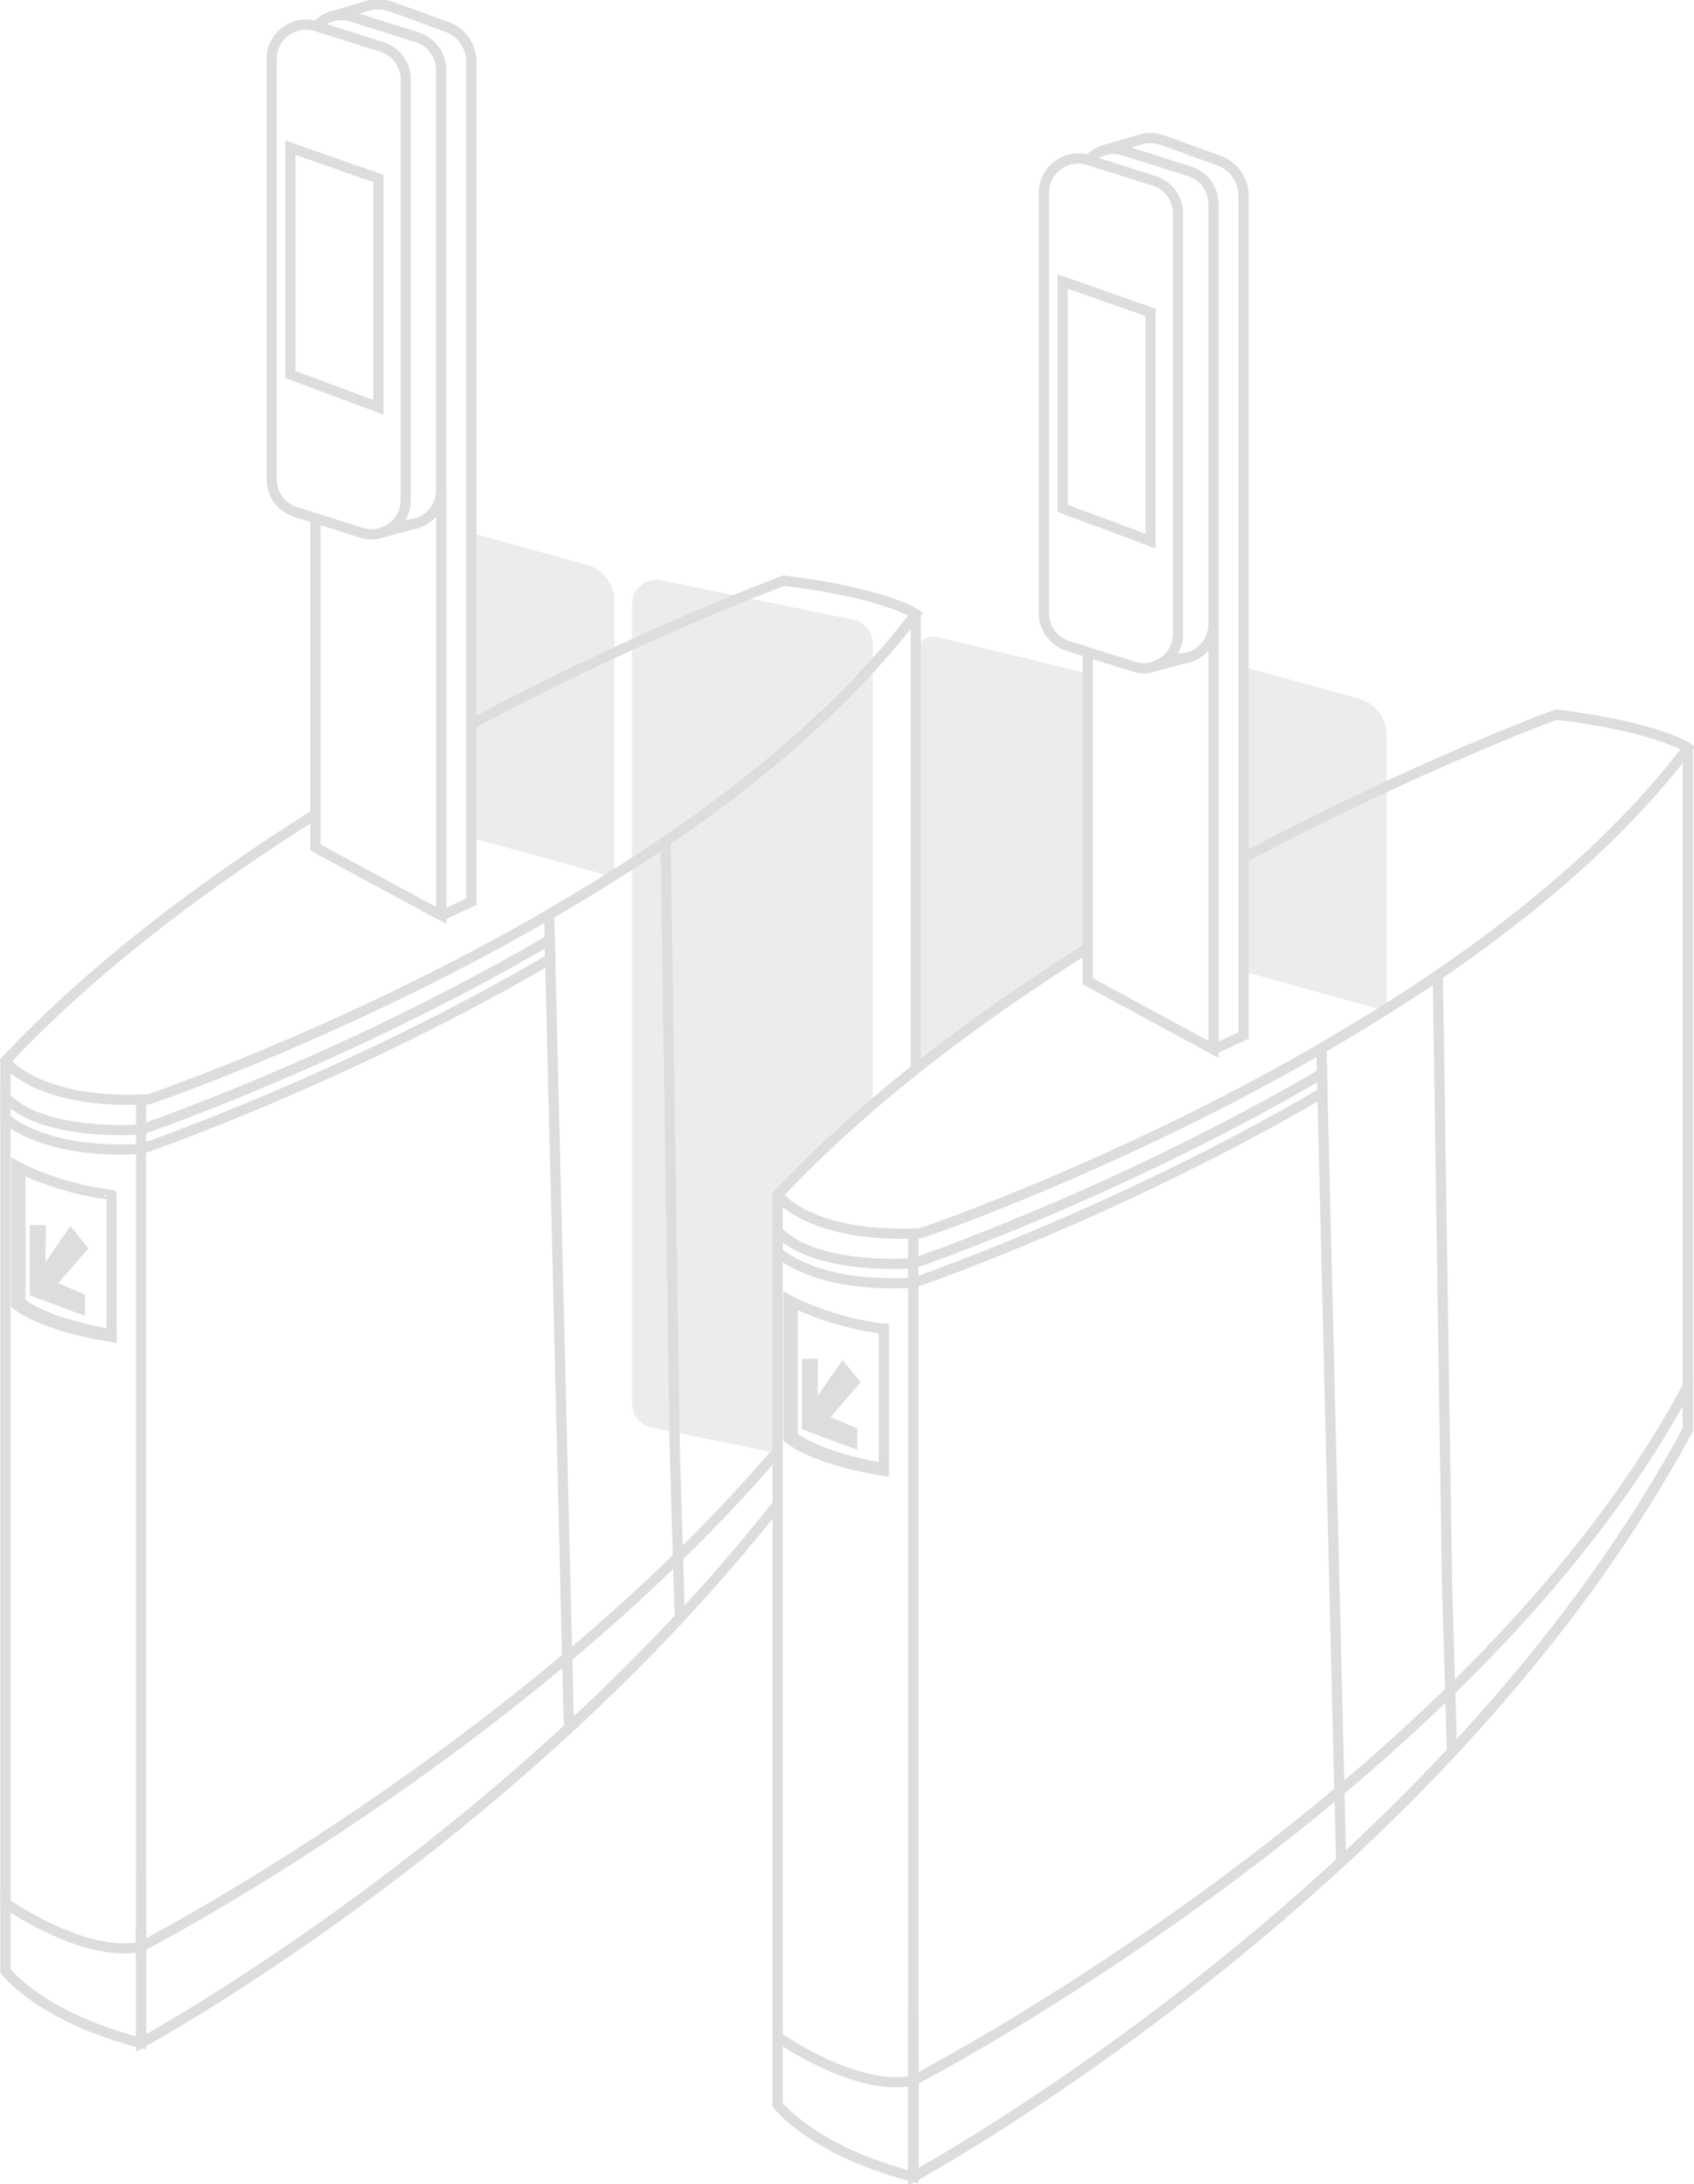 <svg width="166" height="214" viewBox="0 0 166 214" fill="none" xmlns="http://www.w3.org/2000/svg">
<g clip-path="url(#clip0_115_7633)">
<path d="M13.832 188.999V200.182C13.832 200.182 34.439 188.991 55.752 169.324C59.384 165.967 63.042 162.369 66.616 158.539" stroke="#DDDDDD" stroke-miterlimit="10"/>
<path d="M0.531 185.202V193.129C0.531 193.129 3.964 197.674 13.823 200.183V184.039" stroke="#DDDDDD" stroke-miterlimit="10"/>
<path d="M13.832 188.999V200.183C13.832 200.183 50.266 180.408 76.342 147.223" stroke="#DDDDDD" stroke-miterlimit="10"/>
<path d="M89.731 104.757V60.172" stroke="#DDDDDD" stroke-miterlimit="10"/>
<path d="M13.832 190.744C13.832 190.744 51.122 171.476 76.084 142.329" stroke="#DDDDDD" stroke-miterlimit="10"/>
<path d="M0.531 103.968V186.482C0.531 186.482 8.22 191.924 13.823 190.753V107.732" stroke="#DDDDDD" stroke-miterlimit="10"/>
<path d="M31.08 79.681C20.248 86.478 9.309 94.637 0.531 103.959C0.531 103.959 3.574 108.296 14.604 107.715C14.604 107.715 67.255 89.884 89.732 60.164C89.732 60.164 86.831 58.136 76.823 56.898C76.823 56.898 70.156 59.333 60.356 63.886C56.175 65.83 51.42 68.157 46.383 70.841" stroke="#DDDDDD" stroke-miterlimit="10"/>
<path d="M66.123 141.972L65.225 82.489C61.743 84.832 57.337 87.566 53.812 89.602L55.309 151.286L55.749 169.316C59.382 165.959 63.039 162.361 66.614 158.531L66.123 141.972Z" stroke="#DDDDDD" stroke-miterlimit="10"/>
<path d="M1.594 114.278V127.813C1.594 127.813 3.772 129.841 10.929 131.004V117.087C10.929 117.078 6.265 116.671 1.594 114.278Z" stroke="#DDDDDD" stroke-miterlimit="10"/>
<path d="M2.001 127.623V114.478C1.868 114.412 1.727 114.345 1.594 114.271V127.805C1.594 127.805 3.772 129.833 10.929 130.996V130.747C4.096 129.575 2.001 127.623 2.001 127.623Z" stroke="#DDDDDD" stroke-miterlimit="10"/>
<path d="M2.91 120.036V126.924L8.322 128.951L8.338 126.874L5.711 125.728L8.662 122.329L6.892 120.144L4.456 123.684L4.49 120.036H2.91Z" fill="#DDDDDD"/>
<path d="M13.856 110.673C13.856 110.673 4.895 111.404 0.963 107.923C0.822 107.823 0.681 107.723 0.531 107.607V109.576C1.978 110.789 5.768 113.008 13.856 112.584C13.856 112.584 33.54 105.887 53.922 93.972L53.881 92.095C33.498 104.009 13.856 110.673 13.856 110.673Z" stroke="#DDDDDD" stroke-miterlimit="10"/>
<path opacity="0.57" d="M46.417 52.287L57.522 55.353C59.11 55.793 60.207 57.239 60.207 58.884V85.962L46.375 82.14" fill="#DDDDDD"/>
<path d="M32.293 1.67L36.075 0.557C36.79 0.349 37.555 0.374 38.253 0.623L43.881 2.667C45.277 3.216 46.191 4.562 46.191 6.066V88.364L43.24 89.718" stroke="#DDDDDD" stroke-miterlimit="10"/>
<path d="M43.242 48.232V89.71L30.914 83.046V50.783" stroke="#DDDDDD" stroke-miterlimit="10"/>
<path d="M31.047 2.485C31.895 1.621 33.183 1.222 34.463 1.629L40.889 3.656C42.285 4.097 43.233 5.393 43.233 6.863V48.05C43.233 50.318 41.022 51.938 38.861 51.257" stroke="#DDDDDD" stroke-miterlimit="10"/>
<path d="M40.989 51.224L37.465 52.179" stroke="#DDDDDD" stroke-miterlimit="10"/>
<path d="M35.387 52.195L28.961 50.168C27.565 49.728 26.617 48.431 26.617 46.961V5.774C26.617 3.506 28.828 1.886 30.989 2.567L37.415 4.595C38.812 5.035 39.759 6.331 39.759 7.802V48.988C39.767 51.265 37.556 52.877 35.387 52.195Z" stroke="#DDDDDD" stroke-miterlimit="10"/>
<path d="M28.453 14.466V36.7L37.081 39.907V17.49L28.453 14.466Z" stroke="#DDDDDD" stroke-miterlimit="10"/>
<path d="M89.5 202.11V213.294C89.5 213.294 110.107 202.102 131.42 182.435C135.052 179.079 138.71 175.481 142.284 171.651C150.904 162.42 159.067 151.834 165.401 140.077V134.71" stroke="#DDDDDD" stroke-miterlimit="10"/>
<path d="M76.207 198.314V206.24C76.207 206.24 79.64 210.785 89.499 213.294V197.15" stroke="#DDDDDD" stroke-miterlimit="10"/>
<path d="M89.5 202.11V213.294C89.5 213.294 141.037 185.31 165.401 140.077V134.71" stroke="#DDDDDD" stroke-miterlimit="10"/>
<path d="M89.5 203.864C89.5 203.864 144.13 175.639 165.401 135.824V73.292" stroke="#DDDDDD" stroke-miterlimit="10"/>
<path d="M76.207 117.087V199.601C76.207 199.601 83.896 205.043 89.499 203.872V120.851" stroke="#DDDDDD" stroke-miterlimit="10"/>
<path d="M106.647 92.867C95.849 99.647 84.96 107.789 76.207 117.078C76.207 117.078 79.249 121.415 90.28 120.834C90.28 120.834 142.931 103.003 165.408 73.283C165.408 73.283 162.507 71.256 152.499 70.018C152.499 70.018 138.908 74.986 122.025 83.976" stroke="#DDDDDD" stroke-miterlimit="10"/>
<path d="M141.795 155.091L140.897 95.608C137.414 97.951 133.009 100.685 129.484 102.721L130.981 164.405L131.421 182.435C135.054 179.078 138.711 175.48 142.286 171.65L141.795 155.091Z" stroke="#DDDDDD" stroke-miterlimit="10"/>
<path d="M77.273 127.39V140.925C77.273 140.925 79.451 142.952 86.608 144.115V130.198C86.6 130.198 81.937 129.791 77.273 127.39Z" stroke="#DDDDDD" stroke-miterlimit="10"/>
<path d="M77.681 140.742V127.597C77.548 127.531 77.406 127.464 77.273 127.39V140.925C77.273 140.925 79.451 142.952 86.608 144.115V143.866C79.775 142.694 77.681 140.742 77.681 140.742Z" stroke="#DDDDDD" stroke-miterlimit="10"/>
<path d="M78.586 133.147V140.044L83.989 142.063L84.014 139.986L81.387 138.847L84.33 135.449L82.559 133.255L80.124 136.795L80.157 133.147H78.586Z" fill="#DDDDDD"/>
<path d="M89.532 123.783C89.532 123.783 80.571 124.515 76.639 121.033C76.498 120.934 76.357 120.834 76.207 120.718V122.687C77.653 123.9 81.444 126.118 89.532 125.694C89.532 125.694 109.216 118.998 129.598 107.083L129.556 105.205C109.166 117.128 89.532 123.783 89.532 123.783Z" stroke="#DDDDDD" stroke-miterlimit="10"/>
<path d="M107.961 14.781L111.743 13.668C112.458 13.46 113.223 13.485 113.921 13.735L119.549 15.779C120.945 16.327 121.859 17.673 121.859 19.177V101.475L118.908 102.829" stroke="#DDDDDD" stroke-miterlimit="10"/>
<path d="M118.917 61.352V102.829L106.59 96.157V63.894" stroke="#DDDDDD" stroke-miterlimit="10"/>
<path d="M106.59 15.754C107.429 14.79 108.793 14.325 110.139 14.757L116.565 16.784C117.961 17.224 118.909 18.521 118.909 19.991V61.178C118.909 63.446 116.698 65.066 114.537 64.385" stroke="#DDDDDD" stroke-miterlimit="10"/>
<path d="M116.666 64.343L113.133 65.298" stroke="#DDDDDD" stroke-miterlimit="10"/>
<path d="M111.063 65.316L104.637 63.288C103.241 62.848 102.293 61.552 102.293 60.081V18.895C102.293 16.626 104.504 15.006 106.665 15.687L113.091 17.715C114.487 18.155 115.435 19.451 115.435 20.922V62.108C115.435 64.377 113.232 65.997 111.063 65.316Z" stroke="#DDDDDD" stroke-miterlimit="10"/>
<path d="M104.129 27.585V49.811L112.749 53.026V30.601L104.129 27.585Z" stroke="#DDDDDD" stroke-miterlimit="10"/>
<path opacity="0.57" d="M106.592 65.988L91.903 62.424C90.806 62.158 89.742 62.989 89.742 64.119V104.757C89.742 104.757 97.888 98.343 106.592 92.718V65.988Z" fill="#DDDDDD"/>
<path opacity="0.57" d="M133.198 68.472L121.859 65.34V95.201L135.883 99.073V72.004C135.891 70.35 134.785 68.913 133.198 68.472Z" fill="#DDDDDD"/>
<path opacity="0.57" d="M76.206 116.771L85.524 108.121V63.063C85.524 61.925 84.726 60.953 83.612 60.72L64.801 56.865C63.322 56.557 61.934 57.696 61.934 59.208V137.534C61.934 138.673 62.732 139.645 63.846 139.878L76.206 142.412V116.771Z" fill="#DDDDDD"/>
</g>
<defs>
<clipPath id="clip0_115_7633">
<rect width="166" height="214" fill="white"/>
</clipPath>
</defs>
</svg>
